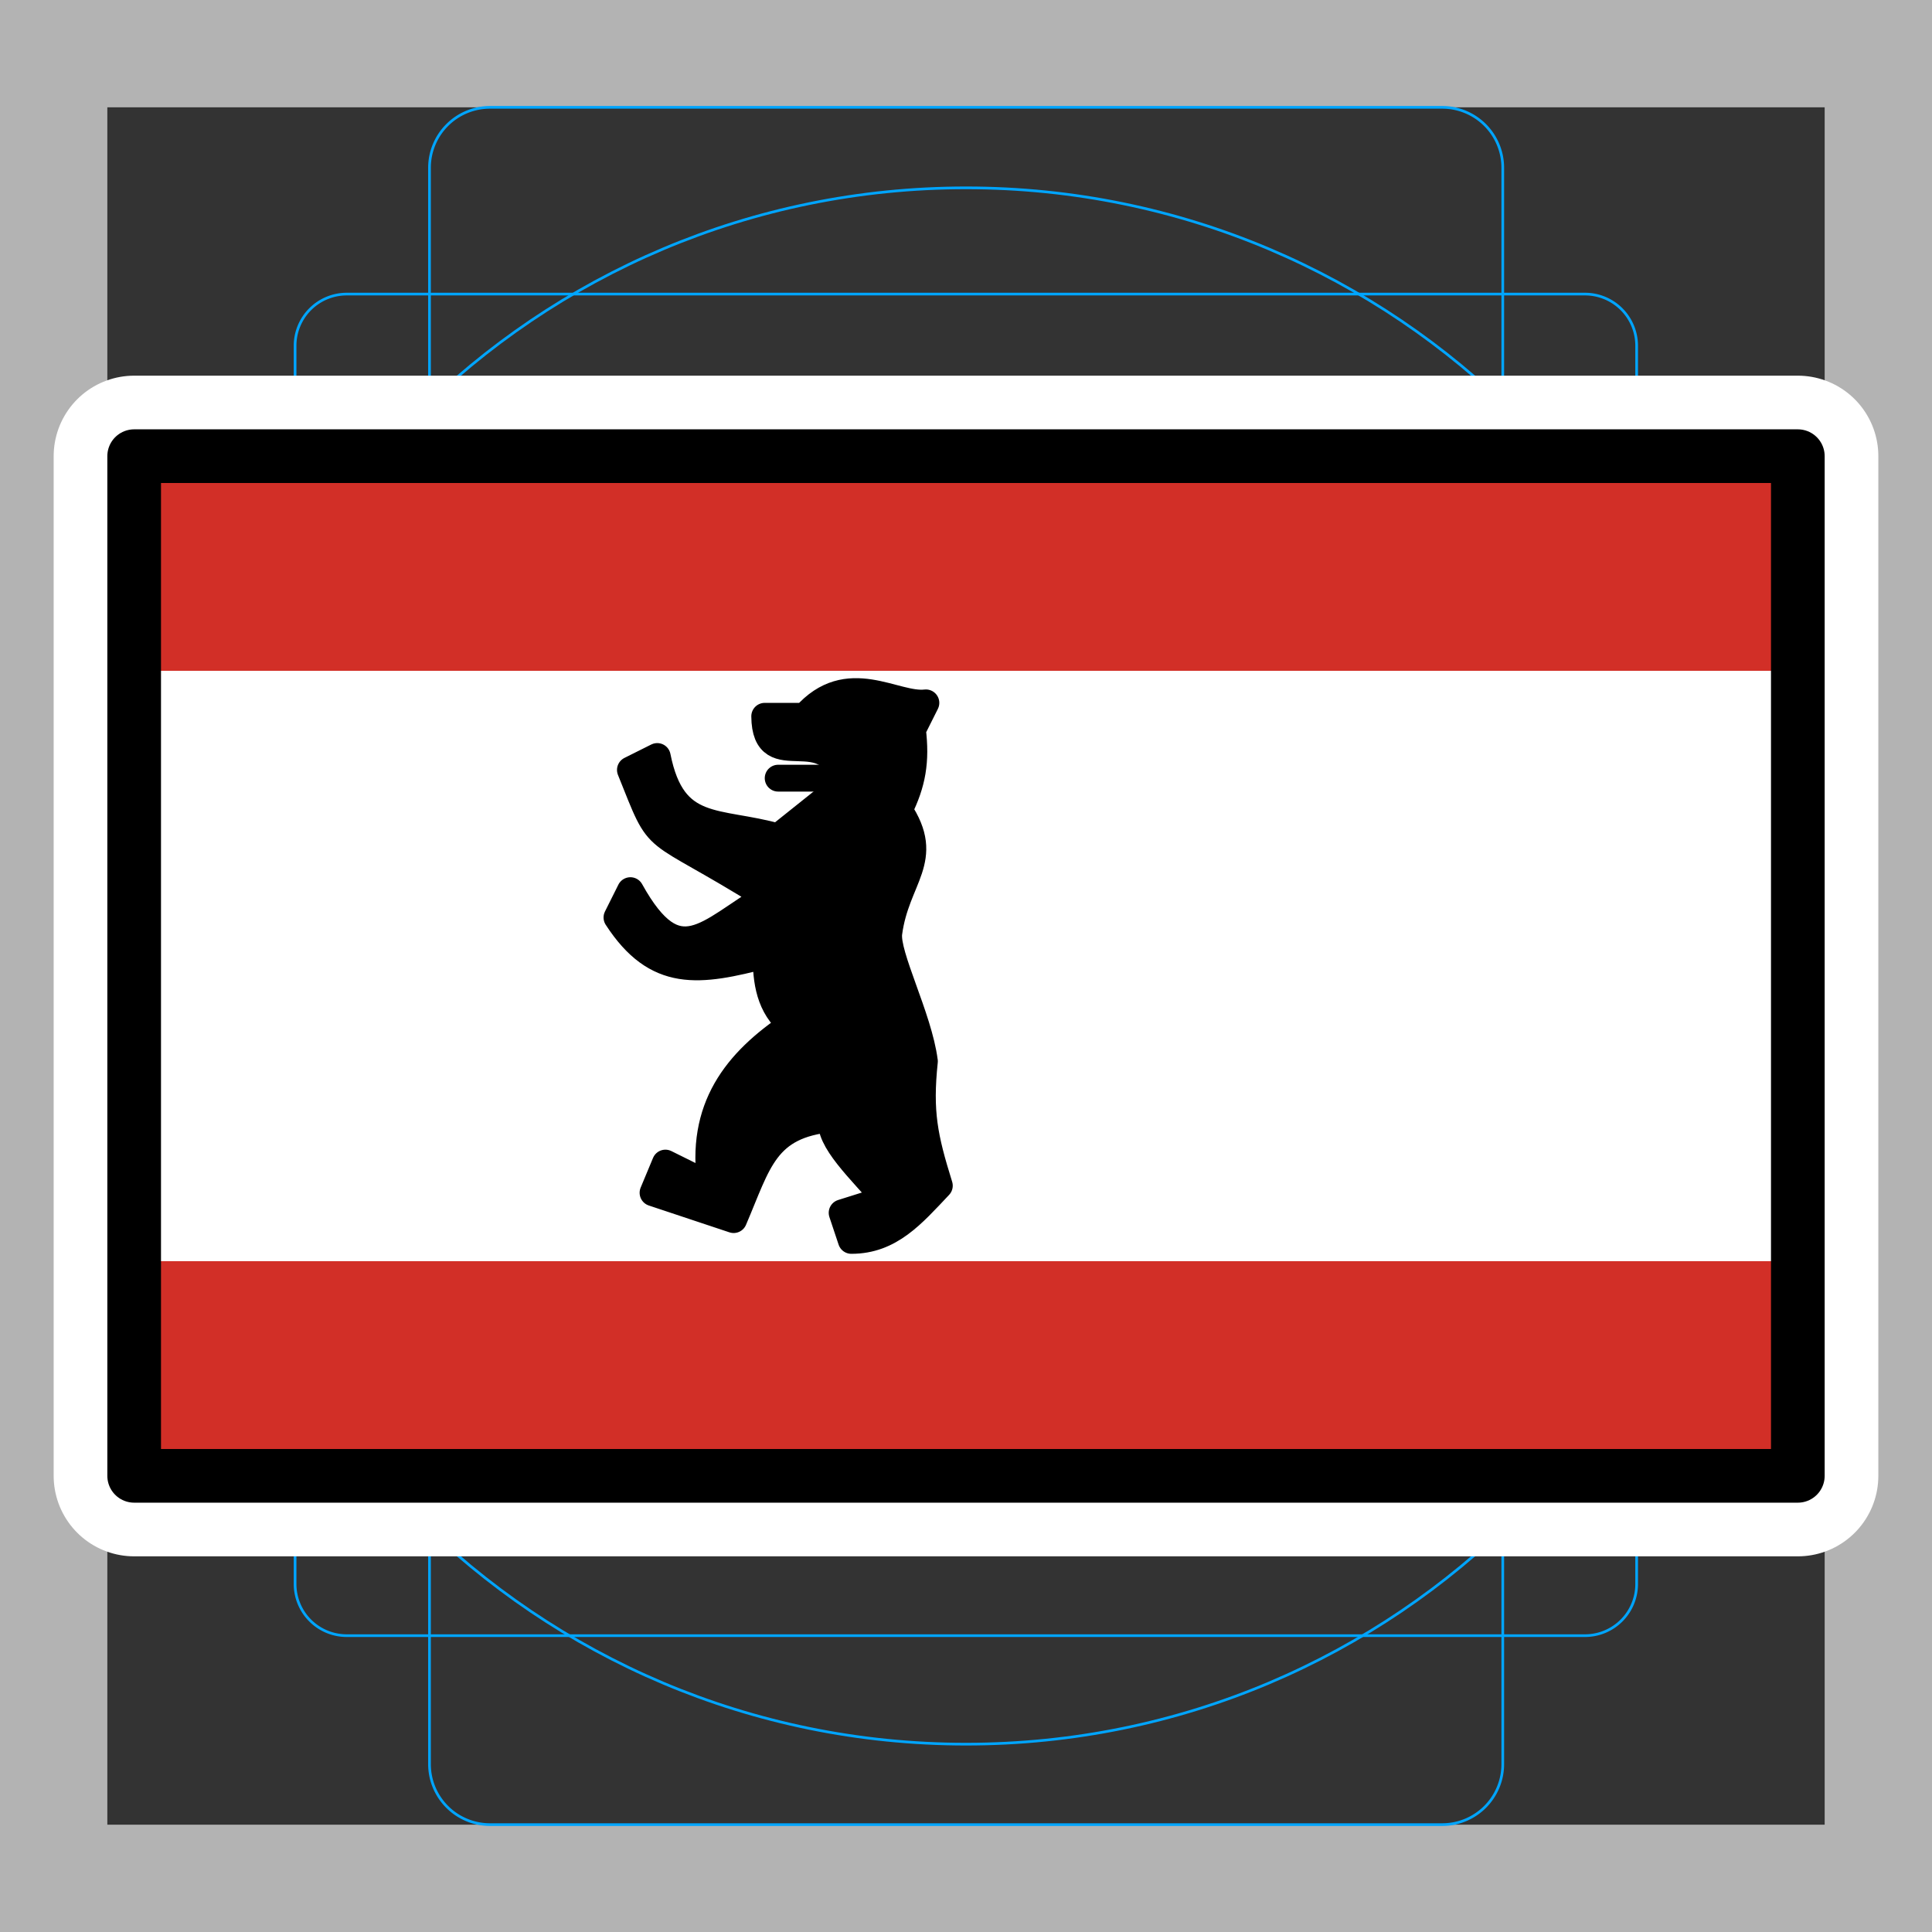 <svg viewBox="0 0 72 72" xmlns="http://www.w3.org/2000/svg">
  <rect x="0" y="0" width="72" height="72" fill="#333333" stroke="none"/>
  <path fill="#B3B3B3" d="M68 4v64H4V4h64zm4-4H0v72h72V0z"/>
  <path fill="none" stroke="#00A5FF" stroke-miterlimit="10" stroke-width="0.1" d="M12.92 10.96h46.15a1.924 1.924 0 011.923 1.923v46.15a1.924 1.924 0 01-1.923 1.923H12.92a1.924 1.924 0 01-1.923-1.923v-46.15a1.924 1.924 0 011.923-1.923z"/>
  <path fill="none" stroke="#00A5FF" stroke-miterlimit="10" stroke-width="0.1" d="M53.75 4H18.26a2.254 2.254 0 00-2.254 2.254v59.49a2.254 2.254 0 002.254 2.254h35.49a2.254 2.254 0 002.254-2.254V6.254A2.254 2.254 0 0053.75 4z"/>
  <path fill="none" stroke="#00A5FF" stroke-miterlimit="10" stroke-width="0.1" d="M68 53.75V18.26a2.254 2.254 0 00-2.254-2.254H6.256a2.254 2.254 0 00-2.254 2.254v35.49a2.254 2.254 0 002.254 2.254h59.49A2.254 2.254 0 0068 53.75z"/>
  <path fill="none" stroke="#00A5FF" stroke-miterlimit="10" stroke-width="0.1" d="M36 65c16.02 0 29-12.98 29-29S52.02 7 36 7 7 19.98 7 36s12.98 29 29 29z"/>
  <g fill="none" stroke="#fff" stroke-linecap="round" stroke-linejoin="round" stroke-miterlimit="10" stroke-width="6">
    <path d="M67 17H5v38h62V17zM29 29h2.5"/>
    <path d="M34.45 39.55c-.199 1.895-.006 2.834.556 4.637-1.005 1.063-1.834 2.039-3.279 2.039l-.343-1.028 1.62-.51c-.911-1.067-2.173-2.229-2.002-3-2.507.235-2.746 1.631-3.661 3.763l-3.004-1 .461-1.106 1.698.842c-.44-2.904.953-4.623 3.004-5.998-.83-.677-.949-1.62-.95-2.607-2.516.659-4.081.884-5.557-1.39l.5-1c1.767 3.186 2.876 1.52 5.085.225-4.49-2.806-3.86-1.68-5.084-4.724l1-.5c.578 2.902 2.24 2.353 4.506 2.999l2.503-2c-.664-2.515-2.985-.183-3.004-2.498H30c1.595-1.816 3.339-.361 4.505-.5l-.501 1c.142 1.168.003 1.993-.5 2.999 1.236 1.85-.105 2.506-.381 4.573-.111.83 1.116 3.144 1.326 4.786z" clip-rule="evenodd"/>
  </g>
  <path fill="#fff" d="M67 17H5.32v37.804H67V17z"/>
  <path fill="#D22F27" d="M5 17h62v8H5zm0 30h62v8H5z"/>
  <g stroke="#000" stroke-linecap="round">
    <path fill="none" stroke-linejoin="round" stroke-width="2" d="M67 17H5v38h62V17z"/>
    <path fill="none" stroke-linejoin="bevel" d="M29 29h2.5"/>
    <path fill-rule="evenodd" stroke-linejoin="round" d="M34.45 39.55c-.199 1.895-.006 2.834.556 4.637-1.005 1.063-1.834 2.039-3.279 2.039l-.343-1.028 1.62-.51c-.911-1.067-2.173-2.229-2.002-3-2.507.235-2.746 1.631-3.661 3.763l-3.004-1 .461-1.106 1.698.842c-.44-2.904.953-4.623 3.004-5.998-.83-.677-.949-1.62-.95-2.607-2.516.659-4.081.884-5.557-1.39l.5-1c1.767 3.186 2.876 1.52 5.085.225-4.49-2.806-3.86-1.68-5.084-4.724l1-.5c.578 2.902 2.24 2.353 4.506 2.999l2.503-2c-.664-2.515-2.985-.183-3.004-2.498H30c1.595-1.816 3.339-.361 4.505-.5l-.501 1c.142 1.168.003 1.993-.5 2.999 1.236 1.85-.105 2.506-.381 4.573-.111.83 1.116 3.144 1.326 4.786z" clip-rule="evenodd"/>
  </g>
</svg>
